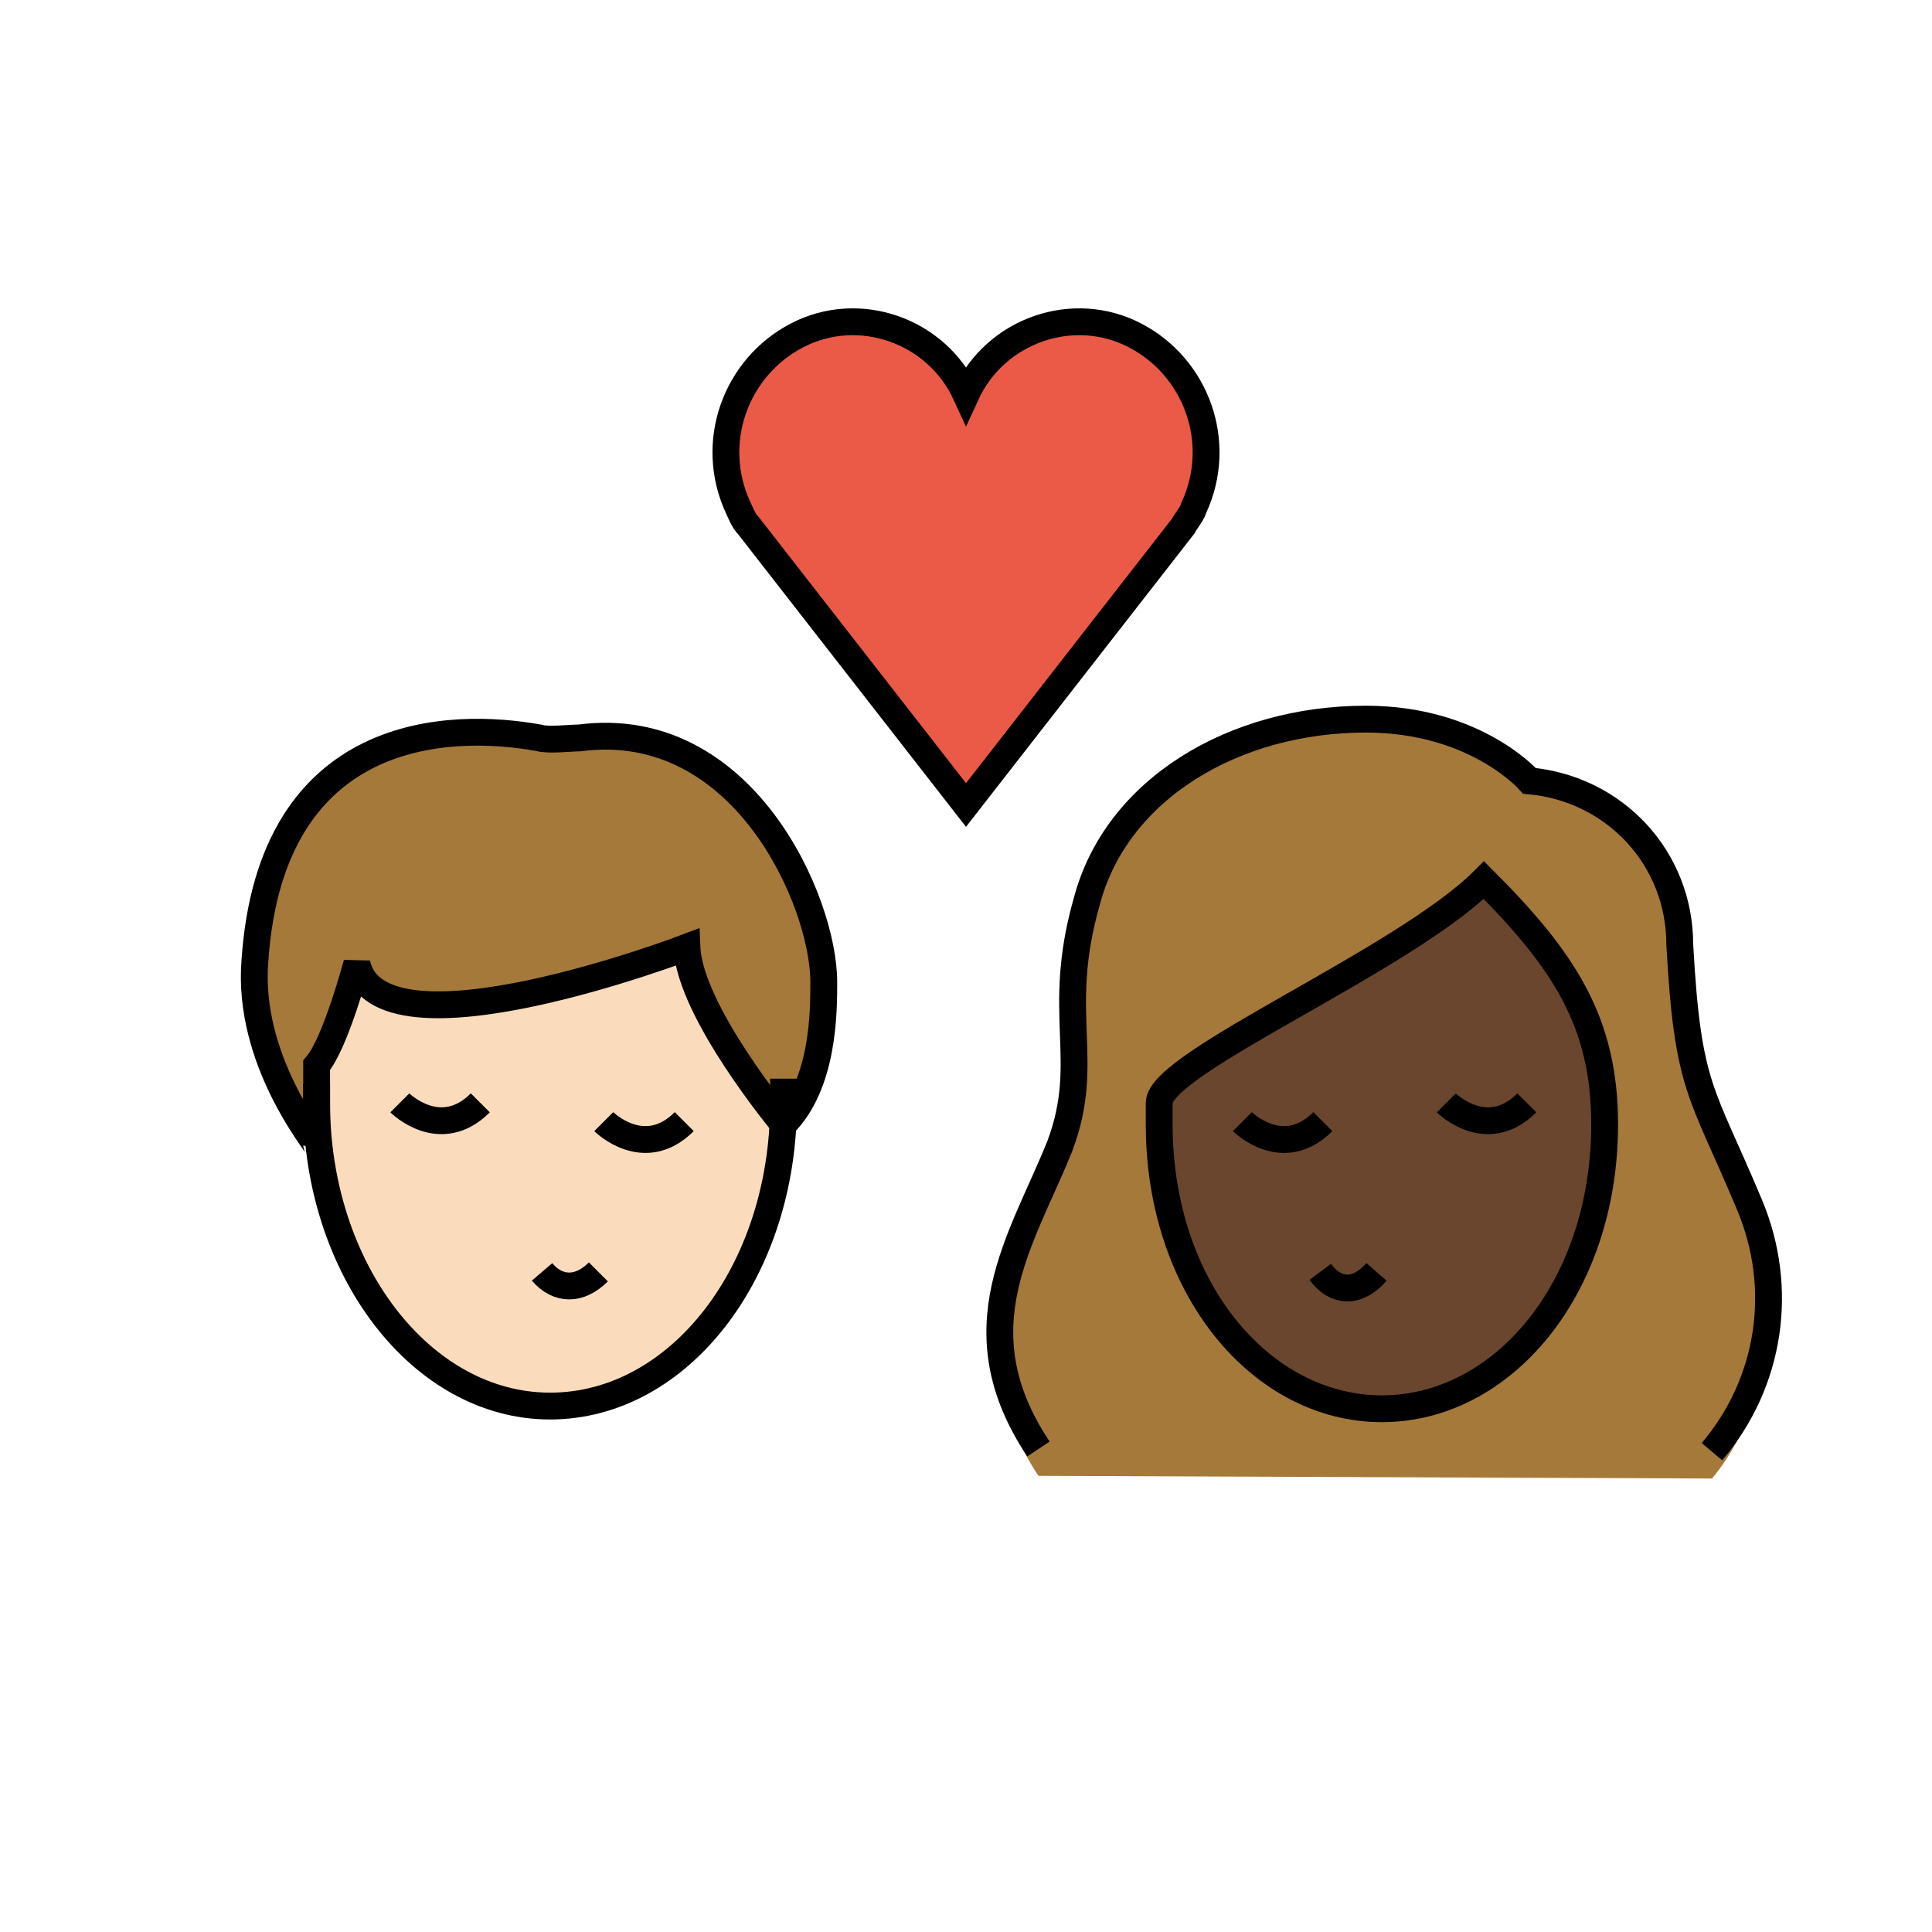 <svg id="emoji" viewBox="0 0 72 72" version="1.1" xmlns="http://www.w3.org/2000/svg" width="64" height="64">
  <g id="color">
    <path fill="#EA5A47" d="M36,14.7c1.1-2.4,4-3.4,6.3-2.2s3.3,4,2.2,6.4c-0.1,0.3-0.3,0.5-0.4,0.7L36,30l-8.1-10.4 c-0.2-0.2-0.3-0.5-0.4-0.7c-1.1-2.4-0.1-5.2,2.2-6.4S34.9,12.3,36,14.7L36,14.7z"/>
  </g>
  <g id="hair">
    <g id="hair-a">
      <path fill="#A57939" d="M9.5,35.8c0.6-8.8,7.3-8.9,10.6-8.3c0.3,0.1,1.2,0,1.5,0c6.1-0.8,9.1,6.1,9.1,9.1c0,1.1,0,3.8-1.5,5.3 c0,0-3.5-4.2-3.6-6.6c0,0-11.5,4.4-12.3,0.6c0,0-0.8,3-1.5,3.8c0,0,0,2.3,0,3C11.8,42.6,9.2,39.5,9.5,35.8z"/>
    </g>
    <g id="hair-b">
      <path fill="#A57939" d="M38.7,55c-3-4.5-0.6-8.8,0.8-12.3c1.2-3.2-0.2-4.9,1-9.1c1.1-4.2,5.5-6.8,10.4-6.8c4.1,0,6.1,2.3,6.1,2.3 c3.2,0.3,5.6,2.9,5.6,6.1c0.3,5.4,0.8,5.4,2.6,9.7c1.3,3.1,0.8,7.6-1.4,10.2"/>
    </g>
  </g>
  <g id="skin">
    <g id="skin-a">
      <path fill="#fadcbc" d="M25.6,35.3c0,0-11.5,4.4-12.3,0.6c0,0-0.735,2.752-1.413,3.685c-0.051,0.497-0.087,1-0.087,1.515 c0,6.241,3.895,11.3,8.7,11.3c4.606,0,8.367-4.653,8.67-10.536C28.87,41.499,25.695,37.587,25.6,35.3z"/>
    </g>
    <g id="skin-b">
      <path fill="#6a462f" d="M43.2,41.9c0,6.1,3.8,10.6,8.3,10.6s8.3-4.5,8.3-10.6c0-3.8-1.5-6.1-4.5-9.1c-3,3-12.1,6.8-12.1,8.3 C43.2,41.1,43.2,41.9,43.2,41.9z"/>
    </g>
  </g>
  <g id="skin-shadow"/>
  <g id="line">
    <path fill="none" stroke="#000000" strokeMiterlimit="10" strokeWidth="2" d="M29.2,40.2c0,0.3,0,0.6,0,0.9 c0,6.3-3.9,11.3-8.7,11.3s-8.7-5.1-8.7-11.3c0-0.2,0-0.4,0-0.7"/>
    <path fill="none" stroke="#000000" strokeLinecap="round" strokeLinejoin="round" strokeWidth="2" d="M20.2,47.4 c0.6,0.7,1.4,0.7,2.1,0"/>
    <path fill="none" stroke="#000000" strokeLinecap="round" strokeMiterlimit="10" strokeWidth="2" d="M22.5,41.8c0,0,1.5,1.5,3,0"/>
    <path fill="none" stroke="#000000" strokeLinecap="round" strokeMiterlimit="10" strokeWidth="2" d="M14.9,41.1c0,0,1.5,1.5,3,0"/>
    <path fill="none" stroke="#000000" strokeLinecap="round" strokeLinejoin="round" strokeWidth="2" d="M9.5,35.8 c0.6-8.8,7.3-8.9,10.6-8.3c0.3,0.1,1.2,0,1.5,0c6.1-0.8,9.1,6.1,9.1,9.1c0,1.1,0,3.8-1.5,5.3c0,0-3.5-4.2-3.6-6.6 c0,0-11.5,4.4-12.3,0.6c0,0-0.8,3-1.5,3.8c0,0,0,2.3,0,3C11.8,42.6,9.2,39.5,9.5,35.8z"/>
    <path fill="none" stroke="#000000" strokeLinecap="round" strokeLinejoin="round" strokeWidth="2" d="M36,14.7 c1.1-2.4,4-3.4,6.3-2.2s3.3,4,2.2,6.4c-0.1,0.3-0.3,0.5-0.4,0.7L36,30l-8.1-10.4c-0.2-0.2-0.3-0.5-0.4-0.7 c-1.1-2.4-0.1-5.2,2.2-6.4S34.9,12.3,36,14.7L36,14.7z"/>
    <path fill="none" stroke="#000000" strokeLinecap="round" strokeLinejoin="round" strokeWidth="2" d="M38.7,54 c-3-4.5-0.6-7.8,0.8-11.3c1.2-3.2-0.2-4.9,1-9.1c1.1-4.2,5.5-6.8,10.4-6.8c4.1,0,6.1,2.3,6.1,2.3c3.2,0.3,5.6,2.9,5.6,6.1 c0.3,5.4,0.8,5.4,2.6,9.7c1.3,3.1,0.8,6.6-1.4,9.2"/>
    <path fill="none" stroke="#000000" strokeLinejoin="round" strokeMiterlimit="10" strokeWidth="2" d="M43.2,41.9 c0,6.1,3.8,10.6,8.3,10.6s8.3-4.5,8.3-10.6c0-3.8-1.5-6.1-4.5-9.1c-3,3-12.1,6.8-12.1,8.3C43.2,41.1,43.2,41.9,43.2,41.9z"/>
    <path fill="none" stroke="#000000" strokeLinecap="round" strokeLinejoin="round" strokeWidth="2" d="M49.2,47.4 c0.6,0.8,1.4,0.8,2.1,0"/>
    <path fill="none" stroke="#000000" strokeLinecap="round" strokeMiterlimit="10" strokeWidth="2" d="M53.9,41.1c0,0,1.5,1.5,3,0"/>
    <path fill="none" stroke="#000000" strokeLinecap="round" strokeMiterlimit="10" strokeWidth="2" d="M46.3,41.8c0,0,1.5,1.5,3,0"/>
  </g>
</svg>

